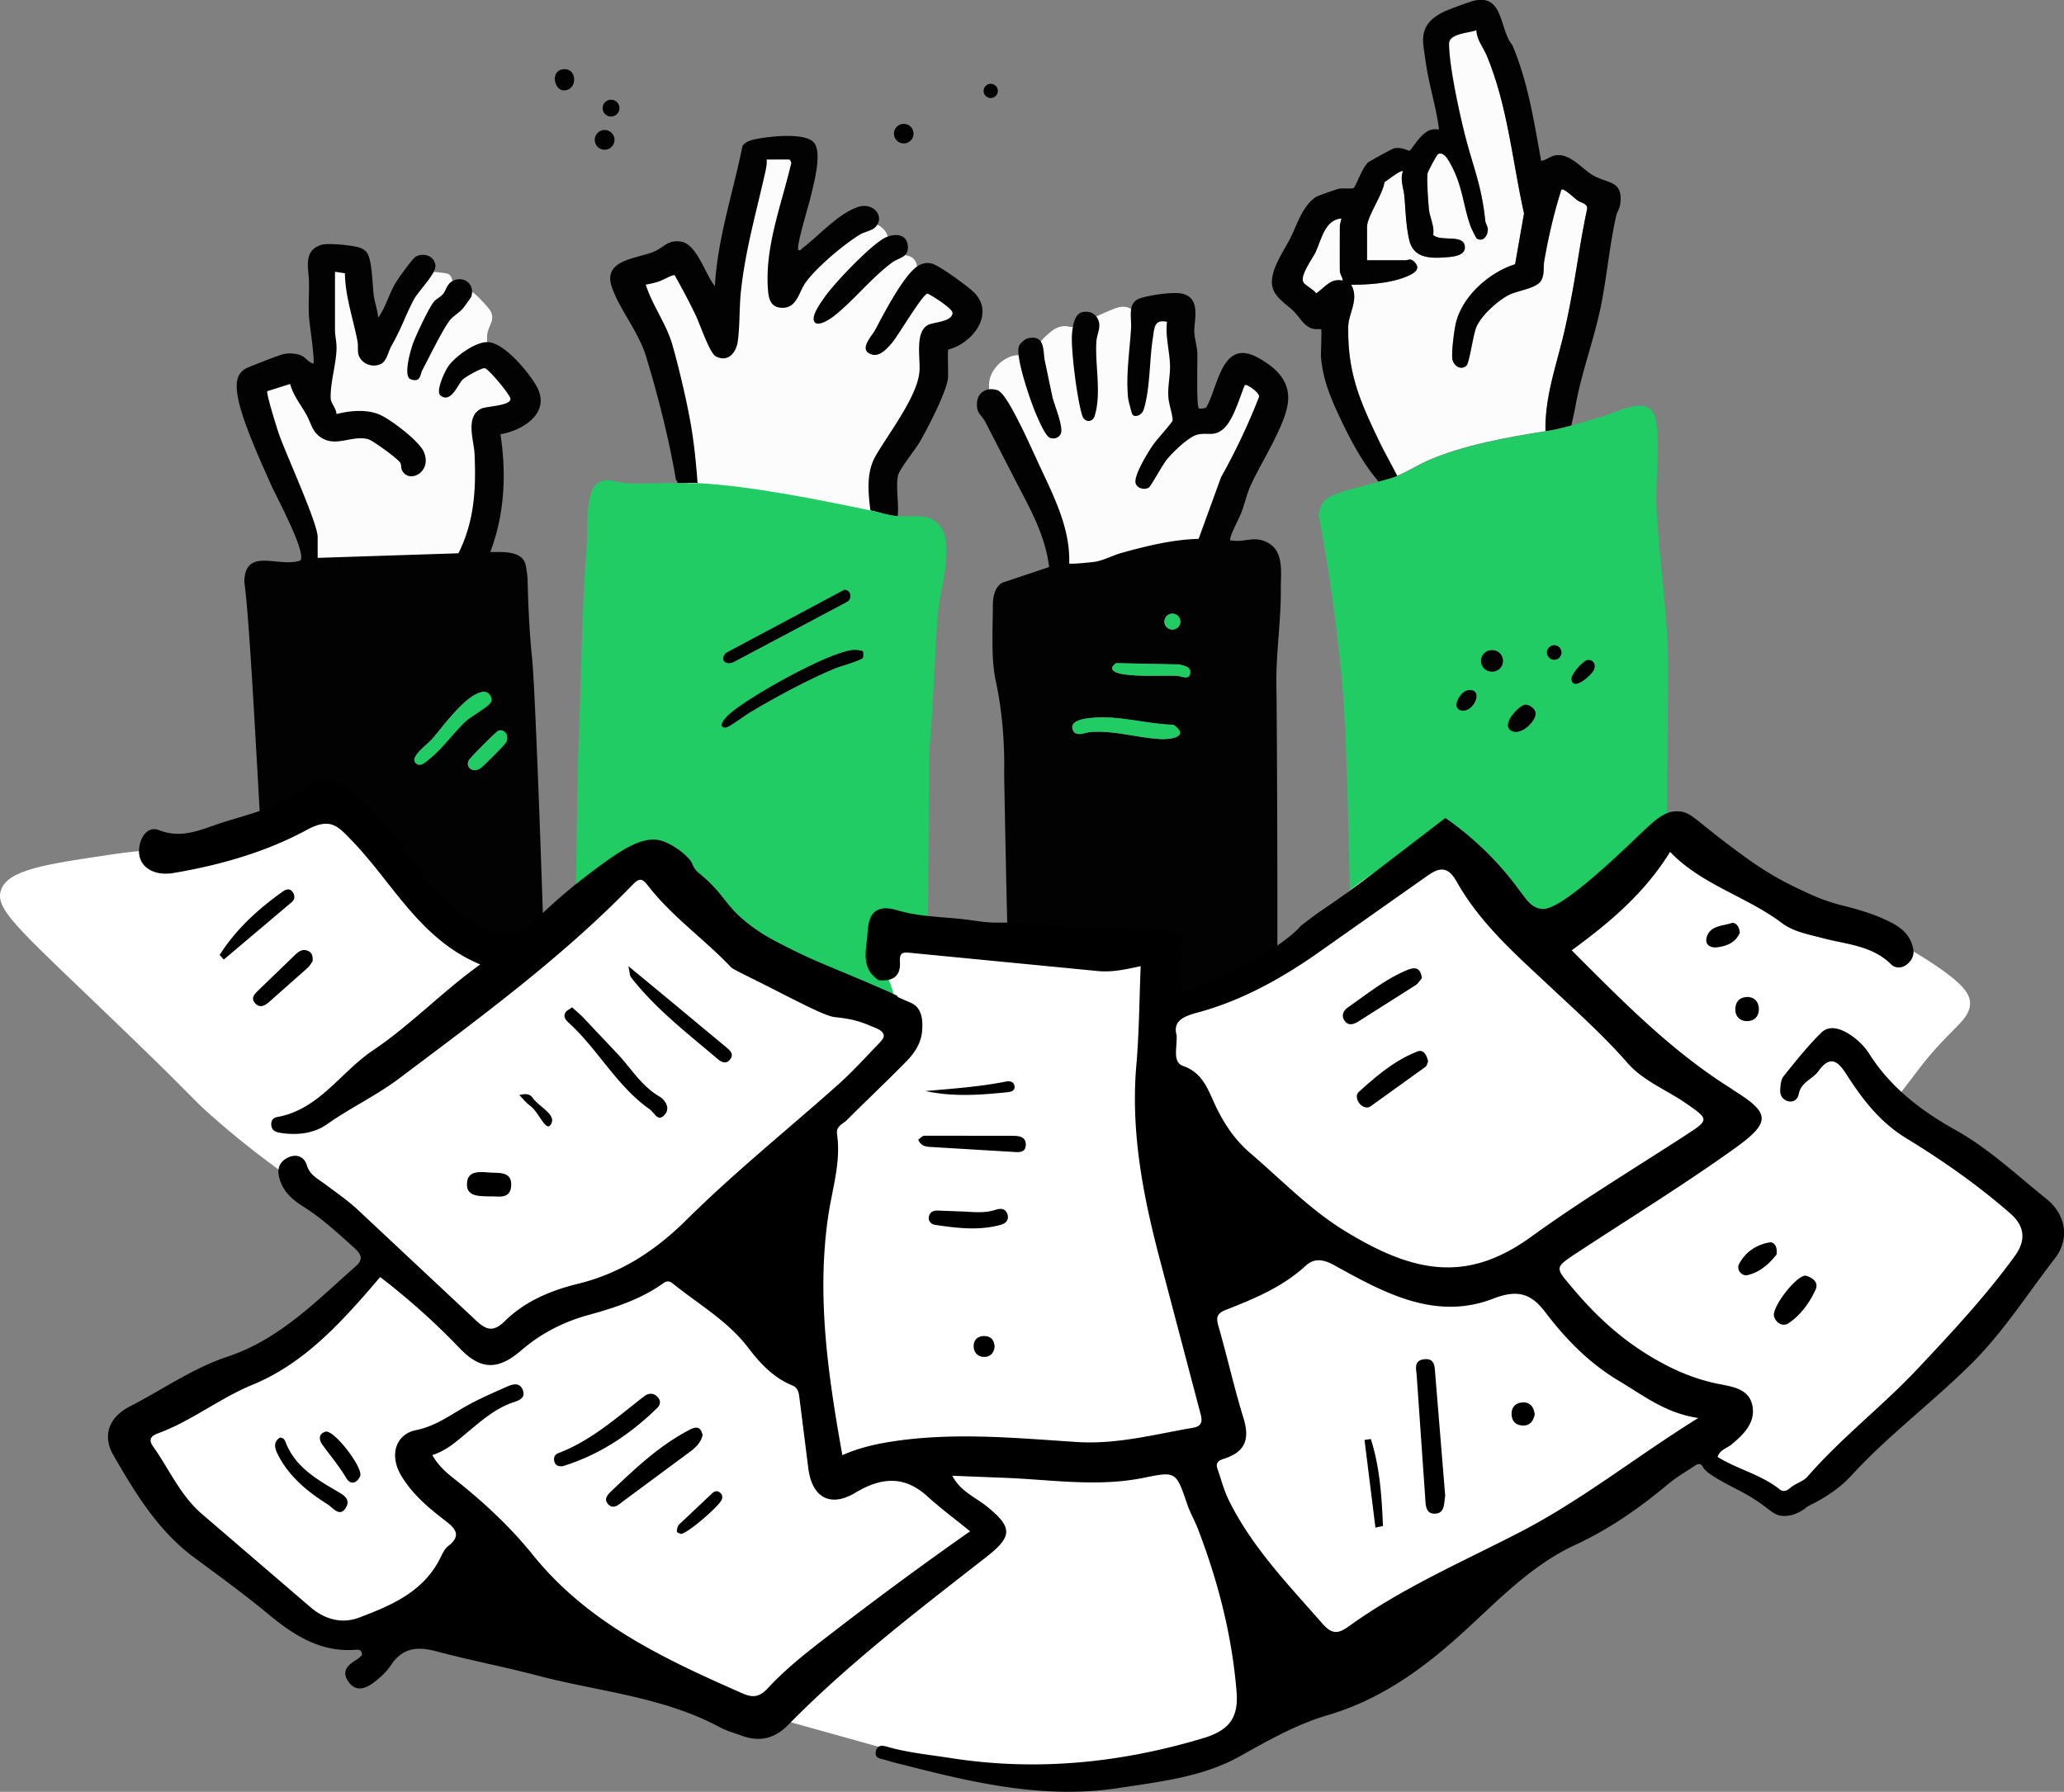<svg xmlns="http://www.w3.org/2000/svg" width="281" height="244" fill="none"><rect width="100%" height="100%" fill="#808080" stroke="none"/><g clip-path="url(#A)"><path d="M76.515 9.459c2.076-.424 2.217 2.768.307 2.851-1.345.059-1.911-2.533-.307-2.851zm5.802 10.931c.743 0 1.344-.601 1.344-1.343s-.602-1.343-1.344-1.343-1.344.601-1.344 1.343.602 1.343 1.344 1.343zm.873-4.523c.632 0 1.144-.512 1.144-1.143s-.512-1.143-1.144-1.143-1.144.512-1.144 1.143.512 1.143 1.144 1.143zm39.85 3.663a1.331 1.331 0 1 0 0-2.662c-.736 0-1.333.596-1.333 1.331s.597 1.331 1.333 1.331zm11.84-6.184c.534 0 .967-.432.967-.966s-.433-.966-.967-.966-.967.432-.967.966.433.966.967.966z" fill="#020202"/><path d="M93.603 65.777c.33 2.085.448 3.805.495 4.9a48.72 48.72 0 0 0 13.621 2.627c5.283.247 9.741-.412 12.961-1.143-.566-1.437-1.215-3.734-.72-6.349.095-.483.354-1.637 2.595-5.442 2.771-4.712 3.774-5.289 4.375-7.574.342-1.296.59-3.286-.094-5.972.613-.106 2.158-.448 3.396-1.779.189-.212 1.923-2.085 1.345-3.569-.248-.624-.602-.412-2.595-1.873-1.427-1.048-2.24-1.39-2.5-1.52-.531-.259-.825-.353-1.144-.707-.625-.671-.33-1.213-.755-1.873-.695-1.096-2.005-.448-3.042-1.52-.861-.895-.331-1.72-1.168-2.686-.943-1.084-2.583-1.131-3.078-1.131-.955.024-2.276.365-6.25 4.429a74.97 74.97 0 0 0-3.727 4.123c-1.003-2.862-.908-5.018-.649-6.443.354-1.885 1.415-4.782 2.677-9.317.165-.589.413-1.508-.07-2.085-.472-.565-1.251-.318-3.975-.389-1.981-.059-2.217-.2-2.677.071-1.108.648-1.038 2.321-1.238 4.5-.224 2.356-.33.683-1.698 7.951-.731 3.911-1.097 5.866-1.179 7.362-.153 3.11.212 5.018-.259 5.148-.59.153-1.828-2.544-2.547-4.099-1.675-3.628-1.58-4.818-2.807-5.407-1.168-.565-2.512-.106-4.375.518-1.769.601-2.795.942-3.137 1.826-.484 1.272 1.002 2.262 2.418 5.477.389.884.731 2.167 1.439 4.759.837 3.122.991 4.017 1.698 6.844 1.486 5.937 2.064 6.809 2.63 10.366l.035-.023z" fill="#fcfcfc"/><path d="M92.035 65.4c-.932-5.56-2.429-11.402-4.057-16.797-1.05-3.463-3.562-6.337-4.658-9.447-1.368-3.887 3.42-3.864 5.826-4.947 1.321-.589 1.781-1.578 3.573-1.307 2.182.342 3.338 4.582 4.611 6.055.354-6.502 2.477-12.722 3.75-19.059.46-.766 1.651-.931 2.453-1.072 1.616-.271 6.451-.825 7.406.766s-.2 5.619-.613 7.386c-.224.978-1.993 6.679-1.627 7.079.342.094.389-.141.589-.294 2.206-1.684 4.706-4.547 7.395-5.536 2.276-.836 3.939 1.39 2.394 2.792-.436.401-1.427.565-2.017.931-2.182 1.331-5.908 4.464-7.382 6.526-.92 1.296-1.168 3.381-3.043 3.44-1.51.047-1.946-.907-2.064-2.262-.519-5.89 1.793-11.662 3.113-17.292.118-.2-.117-.636-.259-.636h-3.043c.048.73-.129 1.449-.294 2.156-1.215 5.36-2.666 10.437-3.232 15.961-.212 2.109-.118 4.512-.413 6.632-.212 1.567-1.332 2.921-2.995 2.05-.826-.424-2.158-4.382-2.701-5.525a87.85 87.85 0 0 0-2.901-5.525c-.189-.118-1.545.624-1.97.789-.59.224-1.333.389-1.958.495.885 2.827 2.807 5.324 3.632 8.222s1.816 7.056 2.382 10.142c.531 2.827.826 5.796 1.038 8.646-.908-.047-1.84.023-2.748 0v-.2l-.2-.2.012.035zm26.464 4.111c-.306-2.474-.578-5.183.708-7.421 1.71-2.992 5.661-8.034 5.967-11.461.165-1.767-.684-5.489 1.227-6.408.719-.353 3.278-.412 3.278-1.626 0-.554-2.783-2.368-3.408-2.615-.719.13-4.01 5.772-4.835 6.714-.661.766-1.663 1.92-2.748 1.578-1.899-.589-.024-2.462.436-3.31 1.085-2.014 4.175-8.116 6.157-8.917.577-.236.872-.283 1.497-.177.967.165 5.295 3.31 6.027 4.158 2.594 2.98-.578 6.808-3.703 7.562-.13.153.035 3.322-.048 3.97-.235 1.896-2.806 6.867-3.868 8.67-.578.989-2.771 3.722-2.925 4.511-.33 1.59.142 3.864-.047 5.536-1.297-.094-2.476-.518-3.726-.777l.011.012zm-7.619-25.679c-.507-.801.897-2.662 1.38-3.357 1.262-1.849 6.427-7.28 8.314-8.14 1.298-.589 2.949-.495 3.031 1.249.059 1.508-1.214 1.472-2.158 2.167-2.936 2.191-5.389 5.371-8.067 7.409-.471.353-2.052 1.378-2.5.671z" fill="#020202"/><path d="M92.236 65.588c-.094-.024-.177-.106-.2-.2l.2.2zm-.001.2h2.748c7.123.365 16.464 2.25 23.516 3.722 1.25.259 2.43.683 3.727.778 2.04.153 4.293-.542 5.767 1.378 2.005 2.615-.012 8.422-.283 11.638-.519 6.267-.625 12.557-1.18 18.789-.094 1.083-.235 44.774-.613 45.516-.672 1.319-2.748 1.507-3.597.318-.295-.424-.259-1.119-.306-1.166-.166-.165-4.01-.036-4.612-.012l-27.419.989c-3.125.106-6.274.059-9.388.177-.2.978-1.262 1.673-2.076.895-.672-.648.142-44.821.189-45.928.436-9.647.425-19.153 1.179-28.777.153-1.944-.201-6.738 1.168-8.034s2.559-.377 4.022-.283c2.311.153 4.823-.059 7.159 0zm22.667 14.536l-16.086 8.587c-.861.907-.059 1.732 1.05 1.237l15.484-8.222c.743-.424.472-1.696-.448-1.614v.012zm2.583 8.399c-.106-.165-.979-.236-1.238-.224-3.244.153-14.506 6.467-17.053 8.823-.401.377-1.651 1.743-.413 1.755.389 0 2.665-1.684 3.255-2.038 3.408-2.05 7.96-4.512 11.616-6.019.731-.306 3.68-1.084 3.821-1.472.071-.177.095-.671 0-.825h.012z" fill="#21cc65"/><path d="M117.485 88.723c.094.141.058.648 0 .825-.142.377-3.102 1.166-3.822 1.472-3.655 1.52-8.208 3.97-11.616 6.019-.59.353-2.866 2.05-3.255 2.038-1.238-.012 0-1.39.413-1.755 2.559-2.356 13.81-8.67 17.053-8.823.259-.012 1.132.059 1.238.224h-.011zm-2.583-8.399c.92-.082 1.191 1.19.448 1.614L99.865 90.16c-1.109.483-1.91-.33-1.05-1.237l16.086-8.587v-.012z" fill="#020202"/><path d="M42.184 77.485c3.396 2.591 6.569 3.463 8.409 3.793 4.599.825 11.558.283 13.562-3.451.212-.4.094-.306.743-3.322.979-4.464 1.451-5.619 1.769-7.315.366-2.014.542-5.006-.543-9.011.755-.024 2.229-.177 3.668-1.154.743-.495 1.816-1.237 1.899-2.309.024-.247.012-.931-2.241-3.251-1.922-1.979-2.441-2.026-2.783-3.051-.472-1.449-.342-2.851-.342-2.851.212-1.296.837-1.673.66-2.639-.106-.601-.46-.978-1.168-1.743-.861-.931-1.781-1.932-2.76-1.779-.743.118-1.05.825-1.356.683-.472-.224.295-1.896-.472-2.639-.153-.141-.342-.247-1.356-.342-1.498-.141-2.252-.212-2.783-.071-1.215.342-1.651 1.72-2.76 4.441-1.627 3.993-2.465 5.984-3.09 5.937-1.026-.082-1.616-4.712-1.781-5.937-.436-3.428-.035-4.747-1.073-5.607-1.085-.895-3.125-.777-4.163.189-.602.565-.719 1.272-.696 5.183l.047 6.726c.118 2.65.283 3.97-.33 4.252-.531.247-1.026-.601-2.382-1.119-1.687-.648-4.116-.542-5.236.66-.719.766-.896 1.991-.142 5.466 1.014 4.641 2.547 7.987 2.807 8.552 1.203 2.65 2.724 6.538 3.88 11.709h.012z" fill="#fcfcfc"/><path d="M61.136 38.637c1.427-1.39 3.644-.271 3.031 1.755-.024.094-1.014 1.461-1.132 1.602-.601.695-1.415 1.048-1.922 1.791-1.108 1.59-2.618 4.747-3.597 6.585-.354.66-.212 1.755-1.592 1.284-1.109-.377.024-4.182.366-5.053.436-1.119 2.146-4.818 2.842-5.584.318-.353.802-.542 1.179-.978.33-.389.507-1.072.849-1.402h-.024zM43.234 75.966l19.176-.624c2.182-4.347 2.418-8.787 2.194-13.582-.083-1.791-1.309-5.053.92-6.114.708-.342 3.951-.377 3.974-1.307.012-.554-2.96-4.064-3.467-4.193-.425-.106-2.677 1.178-3.043 1.543-.649.636-1.592 3.298-3.019 2.167-.708-.565.613-3.369 1.097-4.029.955-1.307 3.691-3.334 5.378-3.239 2.264.118 5.626 4.194 6.651 6.09 1.91 3.534-1.875 5.937-4.965 6.455.837 5.395.566 10.908-1.38 16.032 1.604.024 4.328-.236 4.812 1.743.094.389.248 1.496.26 1.897.094 3.534.236 7.185.613 10.743.543 5.159 2.088 50.852 2.04 56.129 0 1.178.767 3.227-1.25 3.439-2.146.224-2.111-1.719-2.382-1.778l-30.639.106c-.637 1.272-1.533 1.178-1.993-.165-1.875-8.87-3.668-59.086-4.953-68.062.118-4.806 4.67-1.873 7.619-2.886.943-.966-3.302-8.788-3.939-10.236-1.415-3.204-4.163-9.129-4.623-12.416-.212-1.508-.142-2.933 1.38-3.605.719-.318 4.411-1.779 4.989-1.873a4.68 4.68 0 0 1 1.981.082c.967.259 1.144.978 1.993 1.237.248-.283-.531-5.501-.59-6.361-.094-1.531.024-3.157 0-4.7-.024-1.885-.873-4.358 1.71-5.124.896-.271 4.269.071 5.189.389.401.141.672.294.944.624.802 1.001.767 4.571 1.002 6.055.153.966.507 1.885.566 2.862 1.026-1.378 1.462-3.228 2.394-4.759.377-.636 2.253-3.275 2.724-3.546 1.085-.624 2.559-.106 2.689 1.202.106 1.084-2.3 3.44-2.937 4.618-1.144 2.156-1.745 4.052-3.066 6.337-.401.683-.602 1.979-1.333 2.391-1.085.612-2.571.141-3.066-1.001-.271-.636-.082-1.296-.2-1.955-.578-3.11-1.686-6.137-1.722-9.341l-1.356-.2v7.939c0 .789.236 1.614.212 2.544-.047 2.097-.908 4.782-.79 6.832.035.565.79 1.378.778 2.061 1.781-.459 3.856-.66 5.614-.035 1.533.542 5.59 3.663 6.25 5.112 1.286 2.827-2.028 4.5-2.948 2.544-.141-.306-.071-.66-.212-.966-.248-.518-3.786-3.086-4.399-3.239-2.229-.589-4.446 1.213-6.545-.318-1.12-.813-1.238-1.944-1.863-3.039-.778-1.366-1.781-2.603-2.205-4.158l-3.102.978c-.2.224 1.309 5.065 1.557 5.772.908 2.65 5.295 12.192 5.295 14.088v2.839h-.012zm22.49 18.246c-2.347.365-5.39 4.7-6.899 6.432-.601.695-3.019 2.403-2.264 3.227.625.672 1.333-.082 1.863-.494 1.804-1.426 3.349-3.64 5-5.183.743-.695 3.408-2.085 3.479-2.768s-.495-1.319-1.179-1.213zm2.146 5.277c-.271.071-3.833 3.663-4.033 4.016-.531.954.519 1.791 1.533 1.131.366-.235 3.349-3.216 3.514-3.534.472-.883-.118-1.861-1.014-1.613z" fill="#020202"/><path d="M65.724 94.212c.672-.106 1.25.565 1.179 1.213-.071.683-2.736 2.073-3.479 2.768-1.663 1.543-3.196 3.757-5 5.183-.531.424-1.238 1.166-1.863.494-.767-.824 1.651-2.532 2.264-3.227 1.51-1.732 4.552-6.067 6.899-6.432zm2.146 5.278c.885-.247 1.474.73 1.014 1.613-.165.318-3.149 3.31-3.514 3.534-1.014.648-2.064-.177-1.533-1.131.201-.353 3.762-3.946 4.033-4.016z" fill="#21cc65"/><path d="M135.246 55.152c1.674 4.641 3.785 8.552 5.035 10.672 1.274 2.179 1.993 3.263 2.677 5.242.885 2.556 1.085 4.83 1.121 6.361a51.49 51.49 0 0 0 7.147.554c5.873.059 10.79.118 13.173-2.898 1.014-1.284.283-1.496 1.674-5.242 1.191-3.216 2.713-5.701 4.47-8.587 2.406-3.946 3.373-4.818 3.125-6.585-.2-1.449-1.155-3.051-2.677-3.793-.295-.141-1.851-.895-3.019-.224-.932.542-.708 1.461-1.781 3.569-.778 1.531-1.403 2.733-2.453 2.898-1.214.188-2.618-1.037-3.019-2.344-.318-1.037.224-1.402.448-3.122.331-2.533-.684-2.886-.672-6.137.012-2.297.436-3.016-.106-3.451-1.038-.836-3.055 1.366-5.484.448-.79-.294-1.12-.73-2.028-.742-.566 0-1.168.247-2.324.742-1.073.459-1.981.931-2.052.966-1.356.707-1.45.895-2.04 1.001-.896.165-1.061-.177-1.899-.035-.908.153-1.509.718-2.134 1.284-1.38 1.272-1.156 1.967-2.135 2.474-.943.483-1.309-.071-2.524.294-1.321.401-2.417 1.508-2.877 2.674-.519 1.355-.118 2.662.365 3.981h-.011z" fill="#fcfcfc"/><path d="M147.252 42.536c.884-.259 1.769.047 2.193.86.566 1.107-.106 1.991-.177 3.098-.212 3.181.72 7.068-.236 10.142-.283.907-1.356.93-1.674 0-.696-2.073-1.569-8.929-1.415-11.108.07-.907.283-2.686 1.309-2.992zm-7.253 3.522c2.288-.507 1.993 1.708 2.229 2.968l1.05 5.018c.294 1.202 1.556 4.123 1.132 5.042-.26.542-.885.73-1.427.554-.602-.188-1.427-2.12-1.734-2.792-.825-1.814-2.913-7.798-2.571-9.565.094-.471.849-1.131 1.309-1.237l.012.012zm23.197 9.541c.083.083.92.059 1.073-.188 1.628-2.957 2.123-9.435 7.065-6.667 2.417 1.355 4.387 3.18 3.998 6.161-.437 3.251-3.833 8.34-5.178 11.473-.448 1.048-.719 2.285-1.132 3.369-.342.895-1.415 2.839-1.521 3.569-.059.4.035.259.295.294 1.733.247 2.877-.66 4.682.224 2.394 1.166 1.875 4.146 1.898 6.349.036 4.488-.707 8.964-.601 13.511.082 3.593.283 48.06-.071 51.653-.141 1.425-1.144 2.756-2.701 2.097-.955-.413-.33-1.261-1.509-1.237-3.444.094-6.958.577-10.39.789l-17.832.978c-.377.023-1.733.129-1.946.176-.129.036-.106.519-.448.801 0 0-.259.201-.566.201-.448 0-1.002-9.659-1.604-43.832.106-5.406-.507-9.624-1.144-12.604-.625-2.945-.424-6.161-.389-10.389 0-1.06.283-2.474 1.321-2.992l6.333-2.12c-.554-4.641-2.889-8.434-4.941-12.486l-3.727-7.244c-.566-1.06-1.227-1.131-1.156-2.591.083-1.496 1.356-2.203 2.772-1.767.672.212 1.615 1.861 1.981 2.521 1.356 2.427 2.5 5.018 3.656 7.515 1.981 4.288 4.316 8.705 4.151 13.57.13.13 3.196-.177 3.585-.247 1.18-.212 2.406-.883 3.515-1.19 3.467-.954 6.899-1.814 10.519-1.92l3.055-8.399c1.981-3.522 3.691-7.15 5.165-10.92.165-.53-1.674-1.826-1.934-1.614-.707 1.685-1.509 4.641-2.83 5.878s-2.217.507-3.644.872c-1.191.306-3.302 2.368-4.104 3.334-.59.707-2.182 3.64-2.442 3.828-.601.436-1.627.153-1.839-.542-.307-1.025 1.686-4.241 2.347-5.206.377-.554 2.677-3.133 2.688-3.345.036-.636-.519-2.262-.577-3.145-.107-1.449.224-2.803.224-4.123 0-1.967-.673-4.135-.413-6.172-1.793-.377-1.71.86-1.934 2.273-.472 2.968-.354 6.926-1.25 9.706-.236.742-1.203 1.119-1.534.624-.094-.141-.53-1.849-.566-2.132-.342-3.11.201-6.479.39-9.6.094-1.567-.578-3.546 1.368-4.123 1.332-.389 4.575-.931 5.837-.518 2.253.73 1.404 3.451 1.404 5.042 0 .848.377 2.073.413 2.945.035 1.048-.142 7.197.2 7.527l-.012.035zm-2.5 29.048a1.085 1.085 0 1 0-2.17 0 1.085 1.085 0 1 0 2.17 0zm-8.739 5.654c-1.262.883-.035 1.355.967 1.508 2.359.353 4.859.141 7.241.212.661.023 1.699.612 1.864-.294.165-.954-.791-1.06-1.498-1.249l-8.562-.177h-.012zm-3.314 7.456c-.778.082-2.972.306-2.63 1.519s1.757.424 2.571.389c3.432-.177 6.192.801 9.411.978 1.616.082 3.963-.412 1.758-1.944-3.668-.082-7.454-1.307-11.11-.931v-.012z" fill="#020202"/><path d="M148.644 97.758c3.655-.377 7.441.836 11.109.931 2.205 1.532-.142 2.026-1.757 1.944-3.22-.165-5.968-1.143-9.411-.978-.814.035-2.229.848-2.571-.389s1.839-1.437 2.63-1.52v.012zm3.313-7.456l8.562.177c.708.189 1.663.294 1.498 1.249s-1.203.306-1.863.294c-2.383-.071-4.871.141-7.242-.212-1.002-.153-2.229-.624-.967-1.508h.012zm7.654-4.571c.6 0 1.085-.485 1.085-1.084s-.485-1.084-1.085-1.084-1.085.485-1.085 1.084.486 1.084 1.085 1.084z" fill="#21cc65"/><path d="M190.238 64.811l-2.383-4.57c-2.677-5.56-4.363-9.329-4.292-15.69.023-1.92 1.521-3.746.412-5.772 2.371-.012 5.378-.2 7.584-1.143.778-.33 1.922-.872 1.155-1.814-.637-.777-.896-.377-1.391-.377h-5.189v-4.606c0-1.331 2.193-4.464 2.37-6.043.401-.247 2.264-1.72 2.524-1.484-.425 1.131.094 2.285.189 3.428.176 2.014.2 3.958.672 5.984.554 2.344 2.665 2.474 4.717 2.332 1.003-.071 2.925-.153 2.842-1.449-.118-1.814-3.266-.613-4.316-1.614.2-1.225-.46-2.332-.578-3.498-.094-.989-.318-4.029-.189-4.877.048-.294 1.274-2.544 1.404-2.615.79-.448 1.427.766 1.769 1.39 1.663 3.063 1.651 5.666 2.759 8.599.059.165.696 1.437.767 1.484.885.53 1.51-.401 1.51-1.237 0-.377-.307-.777-.354-1.19-.507-4.947-1.734-7.48-2.854-12.027-.755-3.039-2.052-9.058-2.076-12.05 0-1.414 2.63-1.461 3.739-1.861.035 1.308.92 2.332 1.379 3.416 2.866 6.832 3.491 14.324 5.095 21.533l-1.215 6.926c-3.585 1.119-7.335 4.476-8.113 8.246-.224 1.072-.531 3.557-.437 4.559.083.931 1.121 1.72 1.911 1.013.436-.401.884-4.146 1.368-5.289.684-1.59 3.019-3.711 4.576-4.429 1.061-.495 3.632-.848 4.222-1.849.519-.86.295-1.838.436-2.697.578-3.322 1.309-6.502 2.335-9.718.319-.271 1.769 1.166 2.17 1.449.507.365 1.427.424 1.345 1.166-.437 2.026-.802 4.076-1.133 6.125-.578 3.546-1.132 6.879-1.934 10.401-1.038 4.582-2.712 8.952-2.606 13.735-5.189.813-11.381 1.92-16.204 4.076-1.368.612-2.559 1.414-3.986 1.991v.047z" fill="#fcfcfc"/><path d="M213.954 57.955l4.458-1.319c2.076-.636 6.321-3.039 7.017.53.601 3.098-.059 8.269.083 11.673.318 7.586 1.651 15.101 1.58 22.711l-.378 51.076c-.023 1.79 1.085 5.984-1.533 6.49-.967.189-1.863-.271-2.311-1.13-.248-.483-.26-1.52-.779-1.579l-32.148 1.59c-.708.047-1.958-.153-2.524-.023-.259.059-.153 1.048-1.014.977-.625-.047-1.345-1.967-1.639-3.828-1.074-6.702-.909-38.766-2.005-51.629-.413-4.771-1.097-10.036-1.097-10.036-.72-5.407-1.51-9.93-2.135-13.228.071-.801.331-1.602.92-2.167 1.062-1.013 5.567-1.944 7.23-2.462.86-.271 1.698-.436 2.547-.777 1.427-.577 2.618-1.378 3.986-1.991 4.823-2.156 11.015-3.263 16.204-4.076 1.333-.212 2.253-.436 3.526-.777l.012-.024zm-1.368 30.898c0-.542-.448-.989-.991-.989s-.99.448-.99.989.448.99.99.99.991-.448.991-.99zm-7.996 1.143a1.46 1.46 0 0 0-1.462-1.461c-.814 0-1.463.648-1.463 1.461s.649 1.461 1.463 1.461 1.462-.648 1.462-1.461zm11.463-.094c-.625.118-2.217 1.991-2.111 2.603.272 1.708 2.76-.66 3.043-1.272.354-.766-.094-1.508-.932-1.343v.012zm-16.263 4.111c-1.002.177-2.193 2.262-.99 2.686 1.804.624 3.408-3.11.99-2.686zm7.831 1.955c-.932.141-3.597 3.051-1.568 3.652 1.238.365 3.16-1.496 3.007-2.591-.071-.518-.896-1.143-1.427-1.06h-.012z" fill="#21cc65"/><path d="M207.621 95.967c.53-.082 1.356.542 1.427 1.06.153 1.096-1.769 2.957-3.008 2.591-2.028-.601.637-3.498 1.569-3.652h.012zm-4.494-4.511a1.461 1.461 0 1 0 0-2.921 1.461 1.461 0 1 0 0 2.921zm12.926-1.555c.838-.165 1.286.577.932 1.343-.283.612-2.771 2.968-3.043 1.272-.094-.613 1.498-2.485 2.111-2.603v-.012zm-16.263 4.111c2.418-.436.814 3.31-.99 2.686-1.203-.412 0-2.497.99-2.686zm11.805-4.17a.99.99 0 1 0-.991-.99.99.99 0 0 0 .991.99zm-23.904-24.254c-2.265-2.627-3.998-5.984-5.461-9.129-1.191-2.568-2.146-4.936-2.382-7.81-.047-.613.142-3.687 0-3.817-.035-.035-.755.012-1.038-.047-1.285-.294-1.828-1.567-2.689-2.403-.979-.966-2.594-1.873-2.901-3.369-.436-2.12 1.58-4.841 2.477-6.632s1.58-4.276 3.455-5.56c.224-.153 2.854-1.072 3.184-1.131.531-.082 1.71.059 1.97-.094.236-.141 1.167-2.815 1.958-3.487.188-.165 3.325-1.873 3.514-1.908 1.05-.224 1.958.353 2.087.33.331-.059 1.51-2.497 3.008-2.874.342-.082.696-.047 1.038-.047-.366-2.933-1.298-5.819-1.746-8.74-.118-.801-.413-2.603-.424-3.31-.024-1.944.978-2.98 2.606-3.852.66-.353 3.727-1.484 4.434-1.637 3.939-.825 3.338 3.923 5.119 6.078 2.134 5.042 2.948 10.401 3.915 15.761.731-.118 1.321-.707 2.076-.777 2.004-.189 3.538 1.932 5.035 2.768 2.017 1.143 4.116.648 3.644 3.958-.082.589-.436 1.048-.554 1.59-.884 3.993-1.238 8.057-2.028 12.062-.932 4.641-2.666 9.141-3.491 13.747-.165.895-.378 1.779-.566 2.662-1.274.353-2.194.577-3.526.778-.107-4.794 1.568-9.165 2.606-13.735.802-3.522 1.356-6.856 1.934-10.401.33-2.05.696-4.099 1.132-6.125.071-.73-.837-.801-1.344-1.166-.401-.283-1.852-1.72-2.17-1.449-1.014 3.204-1.757 6.396-2.335 9.718-.154.86.07 1.838-.437 2.697-.601 1.001-3.16 1.355-4.222 1.849-1.556.73-3.891 2.839-4.575 4.429-.484 1.143-.932 4.888-1.369 5.289-.79.707-1.827-.082-1.91-1.013-.094-1.013.224-3.487.436-4.559.779-3.781 4.529-7.127 8.114-8.246l1.215-6.926c-1.604-7.197-2.229-14.689-5.095-21.533-.46-1.095-1.344-2.12-1.38-3.416-1.108.401-3.75.436-3.738 1.861.012 2.98 1.321 9 2.075 12.05 1.121 4.547 2.359 7.079 2.854 12.027.048.412.354.813.354 1.19 0 .836-.637 1.779-1.509 1.237-.071-.047-.708-1.331-.767-1.484-1.097-2.945-1.085-5.536-2.76-8.599-.342-.624-.967-1.838-1.769-1.39-.129.071-1.356 2.309-1.403 2.615-.13.848.083 3.887.189 4.877.118 1.166.778 2.273.578 3.499 1.049.989 4.198-.2 4.316 1.614.083 1.296-1.84 1.378-2.842 1.449-2.04.141-4.163.012-4.718-2.332-.471-2.014-.495-3.97-.672-5.984-.106-1.143-.625-2.297-.188-3.428-.272-.236-2.123 1.249-2.524 1.484-.177 1.579-2.371 4.712-2.371 6.043v4.606h5.189c.496 0 .743-.401 1.392.377.767.942-.377 1.472-1.156 1.814-2.205.942-5.212 1.131-7.583 1.143 1.12 2.038-.389 3.864-.413 5.772-.07 6.361 1.628 10.13 4.293 15.69.743 1.555 1.616 3.027 2.382 4.57-.849.342-1.686.518-2.547.777h.024zm-5.095-35.821c-2.276.247-2.677 2.921-3.491 4.629-.401.836-2.205 3.228-1.616 4.088.295.424 1.345.907 1.71 1.449 1.203-.813 1.876-2.085 3.597-1.743-.047-.483-.33-.73-.401-1.26-.188-1.614-.07-4.382 0-6.09.012-.377.166-.695.201-1.06v-.012z" fill="#020202"/><path d="M182.596 29.767c-.047.365-.189.683-.201 1.06v6.09c.059.542.342.778.401 1.26-1.721-.33-2.394.942-3.597 1.743-.365-.53-1.415-1.013-1.71-1.449-.589-.86 1.215-3.251 1.616-4.087.814-1.708 1.227-4.394 3.491-4.629v.012z" fill="#fcfcfc"/><path d="M28.563 151.72c-2.618-2.309-.979-1.049-10.402-10.178C3.019 126.888-.802 124.002.129 121.222s5.956-3.522 15.119-4.876c8.987-1.331 10.083.035 15.685-1.638 8.444-2.509 9.27-6.584 13.598-5.901 4.387.683 4.623 5.042 13.067 13.593 5.378 5.454 8.067 8.187 11.18 8.293 8.279.283 11.628-14.383 18.799-13.794 4.517.377 4.647 6.326 12.642 13.229 8.22 7.103 18.988 10.236 21.17 7.633 1.828-2.191-3.102-7.586-1.003-10.095 1.557-1.873 5.401-.177 10.826.754 14.542 2.462 23.446-3.546 26.252.577 1.899 2.803-1.509 6.585.295 8.175 2.548 2.25 11.711-3.251 17.478-7.939 5.378-4.382 5.873-6.467 11.581-10.213 5.024-3.287 7.795-5.113 11.039-4.582 7.076 1.13 8.102 11.979 13.196 11.991 5.083.012 6.428-10.719 13.858-12.003 1.792-.307 4.115.636 8.703 2.556 15.614 6.502 19.082 8.057 24.554 11.202 9.045 5.195 10.118 7.032 10.036 8.576-.118 2.297-2.76 3.286-6.97 8.822-2.948 3.888-3.42 4.312-3.349 5.054.247 2.721 4.623 3.286 11.486 7.692 5.107 3.275 8.173 5.242 8.786 8.363.578 2.945-1.261 5.784-7.76 12.722-8.491 9.07-9.588 8.199-16.215 15.679-5.52 6.231-7.383 10.059-11.098 9.918-3.302-.118-6.911-3.322-7.406-3.758-2.571-2.309-2.571-3.84-4.222-4.405-3.055-1.06-6.817 2.839-9.659 5.43-5.342 4.877-12.206 7.81-18.103 11.992-15.013 10.625-18.775 7.279-28.174 15.678-4.588 4.099-5.165 5.913-9.635 8.564-1.734 1.036-8.02 4.547-19.4 4.876-6.77.201-10.213-.883-35.864-8.033-15.142-4.217-15.319-4.241-16.64-4.912-14.081-7.256-17.843-18.765-25.403-17.516-3.821.624-3.538 3.687-10.496 6.49-2.017.813-6.911 2.721-12.666 2.05-7.253-.848-11.84-5.325-17.796-11.132-6.935-6.761-10.873-10.601-10.001-14.524 1.05-4.735 7.961-4.394 20.367-12.392 7.949-5.124 12.784-8.234 12.784-12.368 0-5.219-7.748-6.526-22.23-19.33h.023z" fill="#fff"/><path d="M160.778 127.607c.413.836-.224 1.673-.212 5.371 0 .778.024 1.591.531 1.897.401.236 1.026.047 1.922-.342 11.475-4.994 14.046-8.434 14.046-8.434 3.927-3.051 2.194-1.425 9.741-7.067l9.966-7.645a42.49 42.49 0 0 1 7.748 6.926c3.102 3.557 3.396 5.101 5.189 5.43.814.153 2.665.201 11.958-8.61 3.479-3.299 4.671-4.677 6.699-4.653 1.722.011 2.288 1.013 6.439 4.158 2.89 2.191 5.72 4.311 9.435 6.09 1.875.895 3.774 1.873 6.533 2.556 2.383.601 4.73 1.284 6.911 2.45 1.392.754 2.43 1.779 2.772 3.381.2.93-.154 1.684-.873 2.238-.672.518-1.557.53-2.111-.024-2.595-2.591-6.109-2.721-9.34-3.581-1.923-.518-3.951-.848-5.531-2.049-4.824-3.64-10.921-5.195-15.226-9.695-3.49 5.654-8.29 9.671-13.397 13.405 6.852 6.856 13.562 13.747 21.794 18.871.083.047.142.13.224.177 4.942 3.074 5.201 4.299.295 7.833-6.97 5.006-14.293 9.506-21.476 14.23-3.313 2.179-3.125 2.026-.566 5.065 2.831 3.345 5.897 6.231 9.624 8.611 3.172 2.002 6.38 3.51 10.059 4.252 1.876.377 4.234.636 4.659 3.027.401 2.274-1.179 3.829-2.831 5.207-.625.53-1.58.695-1.922 1.708 2.689 1.684 5.909 2.391 8.432 4.405.496.401.956.26 1.486-.2.696-.601 1.758-.86 2.347-1.543 4.588-5.277 10.154-9.541 14.942-14.63 4.647-4.947 9.27-9.883 13.268-15.396 1.557-2.144 1.344-4.076-.637-5.795-4.422-3.864-9.199-7.209-14.199-10.26-3.479-2.132-5.897-5.23-8.055-8.611-1.038-1.626-2.135-2.898-3.845-.507-.79 1.096-2.394 1.508-2.689 3.134-.117.671-.695 1.178-1.474.966-.707-.201-1.096-.801-1.049-1.508.035-.636.082-1.425.448-1.873 1.639-2.05 3.278-4.111 5.142-5.949 1.049-1.025 2.476-.612 3.691.13 1.144.707 2.123 1.625 2.83 2.733 2.913 4.605 7.076 7.774 11.747 10.389 4.564 2.545 8.349 6.149 12.394 9.388 2.595 2.074 3.244 5.395 1.133 8.117-3.739 4.817-6.982 9.989-11.405 14.37-5.295 5.254-11.286 9.719-16.333 15.22-1.604 1.743-3.574 3.015-5.921 4.169-.66.554-1.733 1.261-3.078 1.296-1.792.047-1.957-1.154-5.696-3.18-1.674-.907-4.953-2.462-5.448-3.44-.036-.071-.177-.365-.449-.436-.306-.082-.648.201-.919.377-1.192.766-2.406 1.508-3.491 2.415-3.857 3.228-7.973 6.078-12.537 8.199-6.321 2.921-10.92 8.021-15.968 12.533-5.271 4.712-10.85 8.634-17.796 10.672-4.175 1.225-8.043 3.416-11.888 5.572-5.094 2.85-10.932 3.475-16.616 4.346-9.777 1.496-19.188-.612-28.552-3.003-1.002-.259-2.029-.483-3.007-.801-.649-.212-1.71-.177-1.368-1.331.259-.872 1.049-.636 1.674-.448 2.748.766 5.567 1.037 8.362 1.472 11.699 1.85 23.162.707 34.448-2.674 3.526-1.06 4.883-2.721 4.588-6.337-.614-7.633-2.512-15.007-5.248-22.145-.437-1.143-1.074-2.215-1.463-3.369-1.521-4.476-1.521-4.524-5.944-3.617-6.321 1.284-12.63.236-18.94 0l-7.111-.282c1.144 2.155 3.125 2.909 4.658 4.134 3.585 2.886 3.574 4.111.012 6.903-9.305 7.268-18.692 14.43-26.995 22.876-1.781 1.814-3.797 2.379-6.191 1.531-1.062-.377-2.17-.683-3.161-1.213-7.76-4.17-16.522-4.841-24.837-7.032-4.552-1.202-9.199-2.074-13.751-3.299-2.559-.683-4.564-.483-6.144 1.873-.613.931-1.486 1.732-2.382 2.403-1.132.848-2.453 1.296-3.444-.176-.955-1.402-.035-2.25 1.12-2.945.307-.189.554-.46.755-.625 0-.647-.366-.777-.755-.742-4.824.413-8.468-1.92-11.982-4.829-3.267-2.71-6.71-5.207-10.131-7.739-4.918-3.652-7.996-8.753-10.968-13.9-1.474-2.533-.79-5.112 2.241-6.667 4.434-2.274 8.538-5.195 13.326-6.785 7.041-2.344 12.065-7.575 17.431-12.31 1.085-.954.708-1.637-.212-2.485-2.241-2.026-4.458-4.076-7.041-5.69-1.557-.978-2.842-2.203-3.231-4.111-.236-1.178.236-2.05 1.309-2.532 1.191-.531 2.17-.024 2.5 1.071.413 1.355 1.498 1.85 2.465 2.568 1.509 1.131 3.078 2.203 4.458 3.487l15.886 14.878c1.439 1.378 2.429 1.99 4.139.306 2.748-2.709 6.25-4.182 9.965-5.089 5.85-1.437 10.531-4.488 14.848-8.776 6.498-6.443 13.68-12.203 20.52-18.305 1.97-1.755 3.75-3.722 5.59-5.63.425-.448.72-.801.672-1.143-.07-.53-.778-.848-1.12-.99-1.887-.789-2.83-1.189-5.543-1.472-1.132-.118-3.738-1.437-8.927-4.087-3.232-1.638-4.906-2.392-5.213-2.722-3.644-3.828-8.043-6.891-11.298-11.096-.778-1.001-1.168-1.072-2.099-.106-9.647 9.942-20.803 18.105-31.818 26.398-3.055 2.297-6.593 3.958-9.765 6.196-1.804 1.272-4.045 1.531-6.262 1.19-.542-.083-1.168-.212-1.309-.884-.13-.624.094-1.154.778-1.284 5.708-1.013 8.645-6.137 13.044-9.082 5.036-3.369 9.34-7.915 14.6-11.697-8.291-3.439-11.958-11.226-17.619-17.009-1.71-1.744-2.748-3.063-5.932-1.343-5.59 3.039-11.852 4.829-18.209 5.901-2.878.483-4.93-1.001-4.682-3.345.165-1.59 1.191-3.098 2.724-2.485 3.196 1.272 5.991-.212 8.68-1.061 3.986-1.248 8.173-2.202 11.64-4.9 1.757-1.366 3.762-.766 5.519.483 2.335 1.673 4.092 3.899 6.18 6.337 8.078 11.745 13.114 13.853 16.322 13.135 2.571-.566 2.996-2.733 11.416-8.965 3.562-2.626 6.333-4.358 8.774-3.545.684.224 2.264.966 3.609 2.426.613.66.389 1.155 1.392 1.968 3.762 3.074 3.397 4.594 7.618 7.562 1.557 1.095 2.736 1.684 5.107 2.874 3.431 1.72 6.109 2.662 11.475 4.995 5.012 2.167 1.332.765 3.538 1.731 1.085.471 1.568.625 1.993 1.166.625.801.707 1.885.613 3.134-.142 1.708-1.05 3.027-2.17 4.17-2.642 2.697-5.39 5.277-8.055 7.951-.554.553-1.521.813-1.356 1.943.554 3.805-.661 7.445-1.203 11.132-1.604 10.967-.012 21.71 1.922 32.57 2.359-1.036 4.541-1.508 6.793-1.861 8.397-1.296 16.794-.471 25.167.071 5.402.341 10.473-1.025 15.674-1.92 1.096-.189 1.497-.601 1.132-1.92l-5.39-20.449c-2.359-8.859-4.151-17.764-3.349-27.034.389-4.453.401-8.941.589-13.476-2.016.436-3.856.848-5.766.671l-25.356-2.462c-1.191-.117-1.734-.2-1.651 1.237.118 1.991-1.073 2.651-2.901 2.462-2.536-1.673-1.64-4.205-1.51-6.455.083-1.496.413-2.462 1.097-2.933 1.002-.719 2.441-.283 3.196-.059 3.255.919 6.734.813 10.083 1.319 2.736.413 3.232.259 4.871.295 1.663.035 2.807.177 3.644.283 2.807.329 7.371.447 12.359.565 5.119.13 6.864.047 7.407 1.154l-.024-.023.035-.012zM58.86 198.131c.79 1.437 1.863 2.356 2.96 3.227 3.951 3.11 7.63 6.526 10.767 10.425 7.524 9.318 17.938 14.159 28.504 18.812 1.345.589 2.265.554 3.42-.683 2.819-3.051 6.145-5.537 9.447-8.081a520.52 520.52 0 0 1 18.114-13.311c-2.052-1.672-4.009-3.121-5.802-4.747-3.184-2.909-6.345-2.591-9.836-.495-3.384 2.026-5.861.648-6.38-3.274l-1.203-9.542c-.094-.789-.165-1.472-1.002-1.814-2.548-1.036-4.375-3.015-5.968-5.1-2.795-3.675-6.745-5.914-10.236-8.729-.755-.612-1.109-.235-1.639.13-2.996 2.061-6.416 3.157-9.871 4.111-3.42.942-6.451 2.485-9.175 4.829-3.161 2.733-5.543 2.686-8.409-.33A94.54 94.54 0 0 0 51.76 173.9c-5.012 5.855-10.13 11.686-17.383 14.666-4.493 1.849-8.267 4.912-12.784 6.584-.814.307-1.545.707-.731 1.85 2.182 3.063 3.679 6.62 6.604 9.141l14.824 12.733c1.934 1.638 4.234 2.297 6.616 1.39 4.399-1.661 8.751-3.51 11.027-8.092.295-.589.59-1.261 1.085-1.638 1.793-1.389 1.061-2.344-.342-3.416-2.323-1.778-4.588-3.675-6.097-6.254-1.569-2.686-.755-5.549 2.076-6.126 2.736-.553 4.753-2.132 7.041-3.392 1.651-.907 3.385-1.661 5.106-2.427.861-.389 1.946-.836 2.394.424.389 1.096-.637 1.39-1.451 1.661-2.37.836-4.222 2.474-6.109 4.04-1.439 1.19-2.795 2.474-4.764 3.087h-.012zm101.329-57.19c.094 1.803-.625 3.687.92 4.229 2.535.895 3.29 3.028 4.186 4.995 1.203 2.638 2.724 4.971 4.894 6.832 4.222 3.616 8.173 7.727 12.867 10.601 9.222 5.654 16.534 7.245 25.391.825 6.793-4.924 13.999-9.259 21.039-13.841 3.232-2.097 3.255-2.132-.047-4.406-2.63-1.802-5.72-2.98-7.878-5.442-3.231-3.71-6.899-6.973-10.472-10.33-4.682-4.382-9.553-8.635-12.749-14.312-1.238-2.215-2.394-2.015-4.175-.719l-15.26 10.755c-4.918 3.381-10.131 6.219-15.933 7.774-1.946.519-3.279 1.178-2.795 3.028l.012.011zm71.007 52.148c-4.398-.636-7.418-3.039-10.696-4.994-4.069-2.415-7.265-5.655-10.072-9.353-1.887-2.486-3.656-3.251-7.123-1.909-7.89 3.063-14.895-.801-21.593-4.511-1.604-.895-2.807-1.013-3.963.047-3.137 2.886-6.97 4.476-10.826 5.984-1.298.506-1.38 1.06-1.026 2.273 1.191 4.159 2.134 8.387 3.408 12.522.802 2.627.354 4.405-2.347 5.383-.672.248-1.592.377-1.203 1.496.495 1.414.873 2.898 1.522 4.229 3.16 6.42 8.102 11.509 12.748 16.821 1.333 1.52 2.182 1.414 3.632.365 7.218-5.206 15.426-8.752 23.245-12.792 8.515-4.394 15.827-10.296 24.294-15.549v-.012zM77.894 137.172l1.321 1.19 5.047 5.348c1.769 1.943 3.149 4.228 5.519 5.607.79.471 1.474 1.566.767 2.414-.967 1.167-1.403-.176-2.123-.695-4.47-3.157-6.993-8.104-10.956-11.72-.401-.365-.861-.848-.472-1.461.165-.271.542-.424.908-.695l-.012.012zm7.643-5.619l4.883 4.029 8.432 7.009c.472.4 1.109.895.578 1.637-.519.718-1.191.436-1.71-.012-4.139-3.522-8.479-6.832-11.841-11.179-.13-.176-.118-.471-.33-1.496l-.012.012zm-55.641-1.508c2.217-3.486 5.213-6.231 8.574-8.622.495-.354 1.026-.519 1.427.129.271.448.236.943-.153 1.272l-9.281 7.846-.566-.648v.023zm12.666.837c-.153.2-.366.636-.696.93l-5.26 4.653c-.625.554-1.321.848-1.934.071-.554-.695.047-1.225.495-1.673l5.048-4.877c.483-.459 1.038-.824 1.757-.483.483.236.637.648.59 1.379zm203.258 42.83c.92.235 1.828.883 1.356 1.908-.814 1.779-2.005 3.428-3.644 4.547-.743.507-1.675.106-2.005-.895-.377-1.155 2.925-5.537 4.293-5.572v.012zm-179.117-10.79c-1.498-.059-3.208.059-3.125-1.767.083-1.814 1.793-1.578 3.102-1.484 1.274.082 3.007-.177 2.913 1.767-.094 1.967-1.828 1.413-2.889 1.484zm175.178 7.892c-.955 1.213-2.241 2.438-3.998 2.827-.731.165-1.522-.73-1.121-1.508.838-1.613 2.312-2.626 4.105-2.944.66-.118 1.143.53 1.002 1.613l.012.012zm-5.023-43.784c-.578 1.331-1.781 1.814-3.114 1.967-.837.106-1.627-.318-1.415-1.26.389-1.697 2.111-1.614 3.349-2.027.602-.2 1.156.472 1.18 1.32zm.954 8.728c1.026 0 1.58.601 1.639 1.544.059 1.119-.648 1.79-1.71 1.743-.919-.035-1.533-.707-1.486-1.685.048-.954.555-1.543 1.569-1.59l-.012-.012zM70.69 149.116c.873-.224 1.439-.165 1.804.354.908 1.295 3.456 2.356 2.441 3.734-.649.883-1.639-1.85-2.772-2.639-.519-.365-.92-.895-1.462-1.449h-.012zm5.872 50.546c-.436.024-.908-.035-1.073-.589-.142-.483-.035-.978.483-1.178 4.505-1.708 8.02-4.888 11.746-7.774.543-.413 1.238-.495 1.793.094.483.506.425 1.072-.035 1.508-3.691 3.604-7.89 6.408-12.926 7.951l.012-.012zm19.093-4.229c-.248 1.013-.92 1.661-1.675 2.226l-9.057 6.703c-.649.483-1.415 1.308-2.182.401-.613-.731.142-1.379.672-1.885 3.137-2.98 6.286-5.937 10.142-8.01.814-.436 1.781-.978 2.099.553v.012zm-57.539.33c.531.012.66.353.802.707 1.262 3.192 3.998 4.853 6.758 6.467.932.553 2.099 1.095 1.462 2.273-.837 1.532-1.793.106-2.524-.353-2.724-1.72-5.201-3.734-6.722-6.667-.413-.813-.825-1.744.212-2.427h.012zm6.297-.825c1.333.036 5.059 5.019 4.623 6.055-.401.954-1.297 1.296-1.899.271-.955-1.614-2.158-3.027-3.243-4.535-.566-.778-.472-1.578.519-1.791zm48.295 13.947c-.13-.07-.554-.188-.554-.318 0-.33.083-.765.307-.977l4.481-4.229c.26-.248.625-.436 1.002-.165.342.235.46.53.342.954-.224.813-4.682 4.7-5.578 4.724v.011zm32.301-53.691c.259-.176.554-.541.837-.541l11.888.011c.778.012 1.922 0 1.922 1.178 0 1.284-1.167 1.037-1.934 1.002l-11.027-.66c-.66-.035-1.321-.13-1.686-.99zm5.696 9.766c1.592.047 3.196.306 4.776-.201.625-.2 1.357-.306 1.663.554.283.825-.247 1.296-.896 1.472-2.984.825-5.991.448-8.975 0-.448-.07-.884-.447-.825-1.001.071-.648.519-.954 1.167-.942l3.114.118h-.024zm-4.74-16.386c3.679-.329 7.359-.577 10.979-1.295.496-.095 1.026-.012 1.156.518.177.777-.483.883-1.038.942-3.691.377-7.394.636-11.085-.176l-.012.011zm9.434 34.88c-.094.789-.613 1.342-1.462 1.319-.861-.024-1.392-.672-1.38-1.484 0-.837.566-1.379 1.474-1.355s1.344.554 1.38 1.52h-.012zm59.026-38.92c-.106.236-.153.589-.342.73l-7.501 5.395c-.46.318-1.096.095-1.497-.4s-.508-1.19-.107-1.555c2.418-2.191 4.918-4.323 7.996-5.525.838-.329 1.286.53 1.451 1.355zm-.849-11.32c-.248.271-.484.695-.837.931l-7.819 4.959c-.684.424-1.439.624-1.934-.224-.39-.671-.048-1.296.53-1.708 2.607-1.802 5.071-3.84 8.055-5.077 1.097-.448 1.816-.353 2.017 1.107l-.012.012zm3.172 70.512c-.177 1.025-.024 2.379-1.427 2.391-1.262.012-1.227-1.237-1.286-2.144l-1.156-16.609c-.059-.883-.448-2.061.932-2.261 1.58-.236 1.51 1.06 1.592 2.073l1.356 16.55h-.011zm-9.493 4.276l-1.486-11.921.86-.129c1.227 3.84 1.486 7.833 1.652 11.85l-1.026.212v-.012zm21.687-15.361c-.189.801-.602 1.496-1.604 1.473-.967-.024-1.533-.589-1.545-1.579-.012-1.024.684-1.554 1.569-1.566.943-.024 1.486.624 1.58 1.661v.011z" fill="#000"/></g><defs><clipPath id="A"><path fill="#fff" d="M0 0h281v244H0z"/></clipPath></defs></svg>
